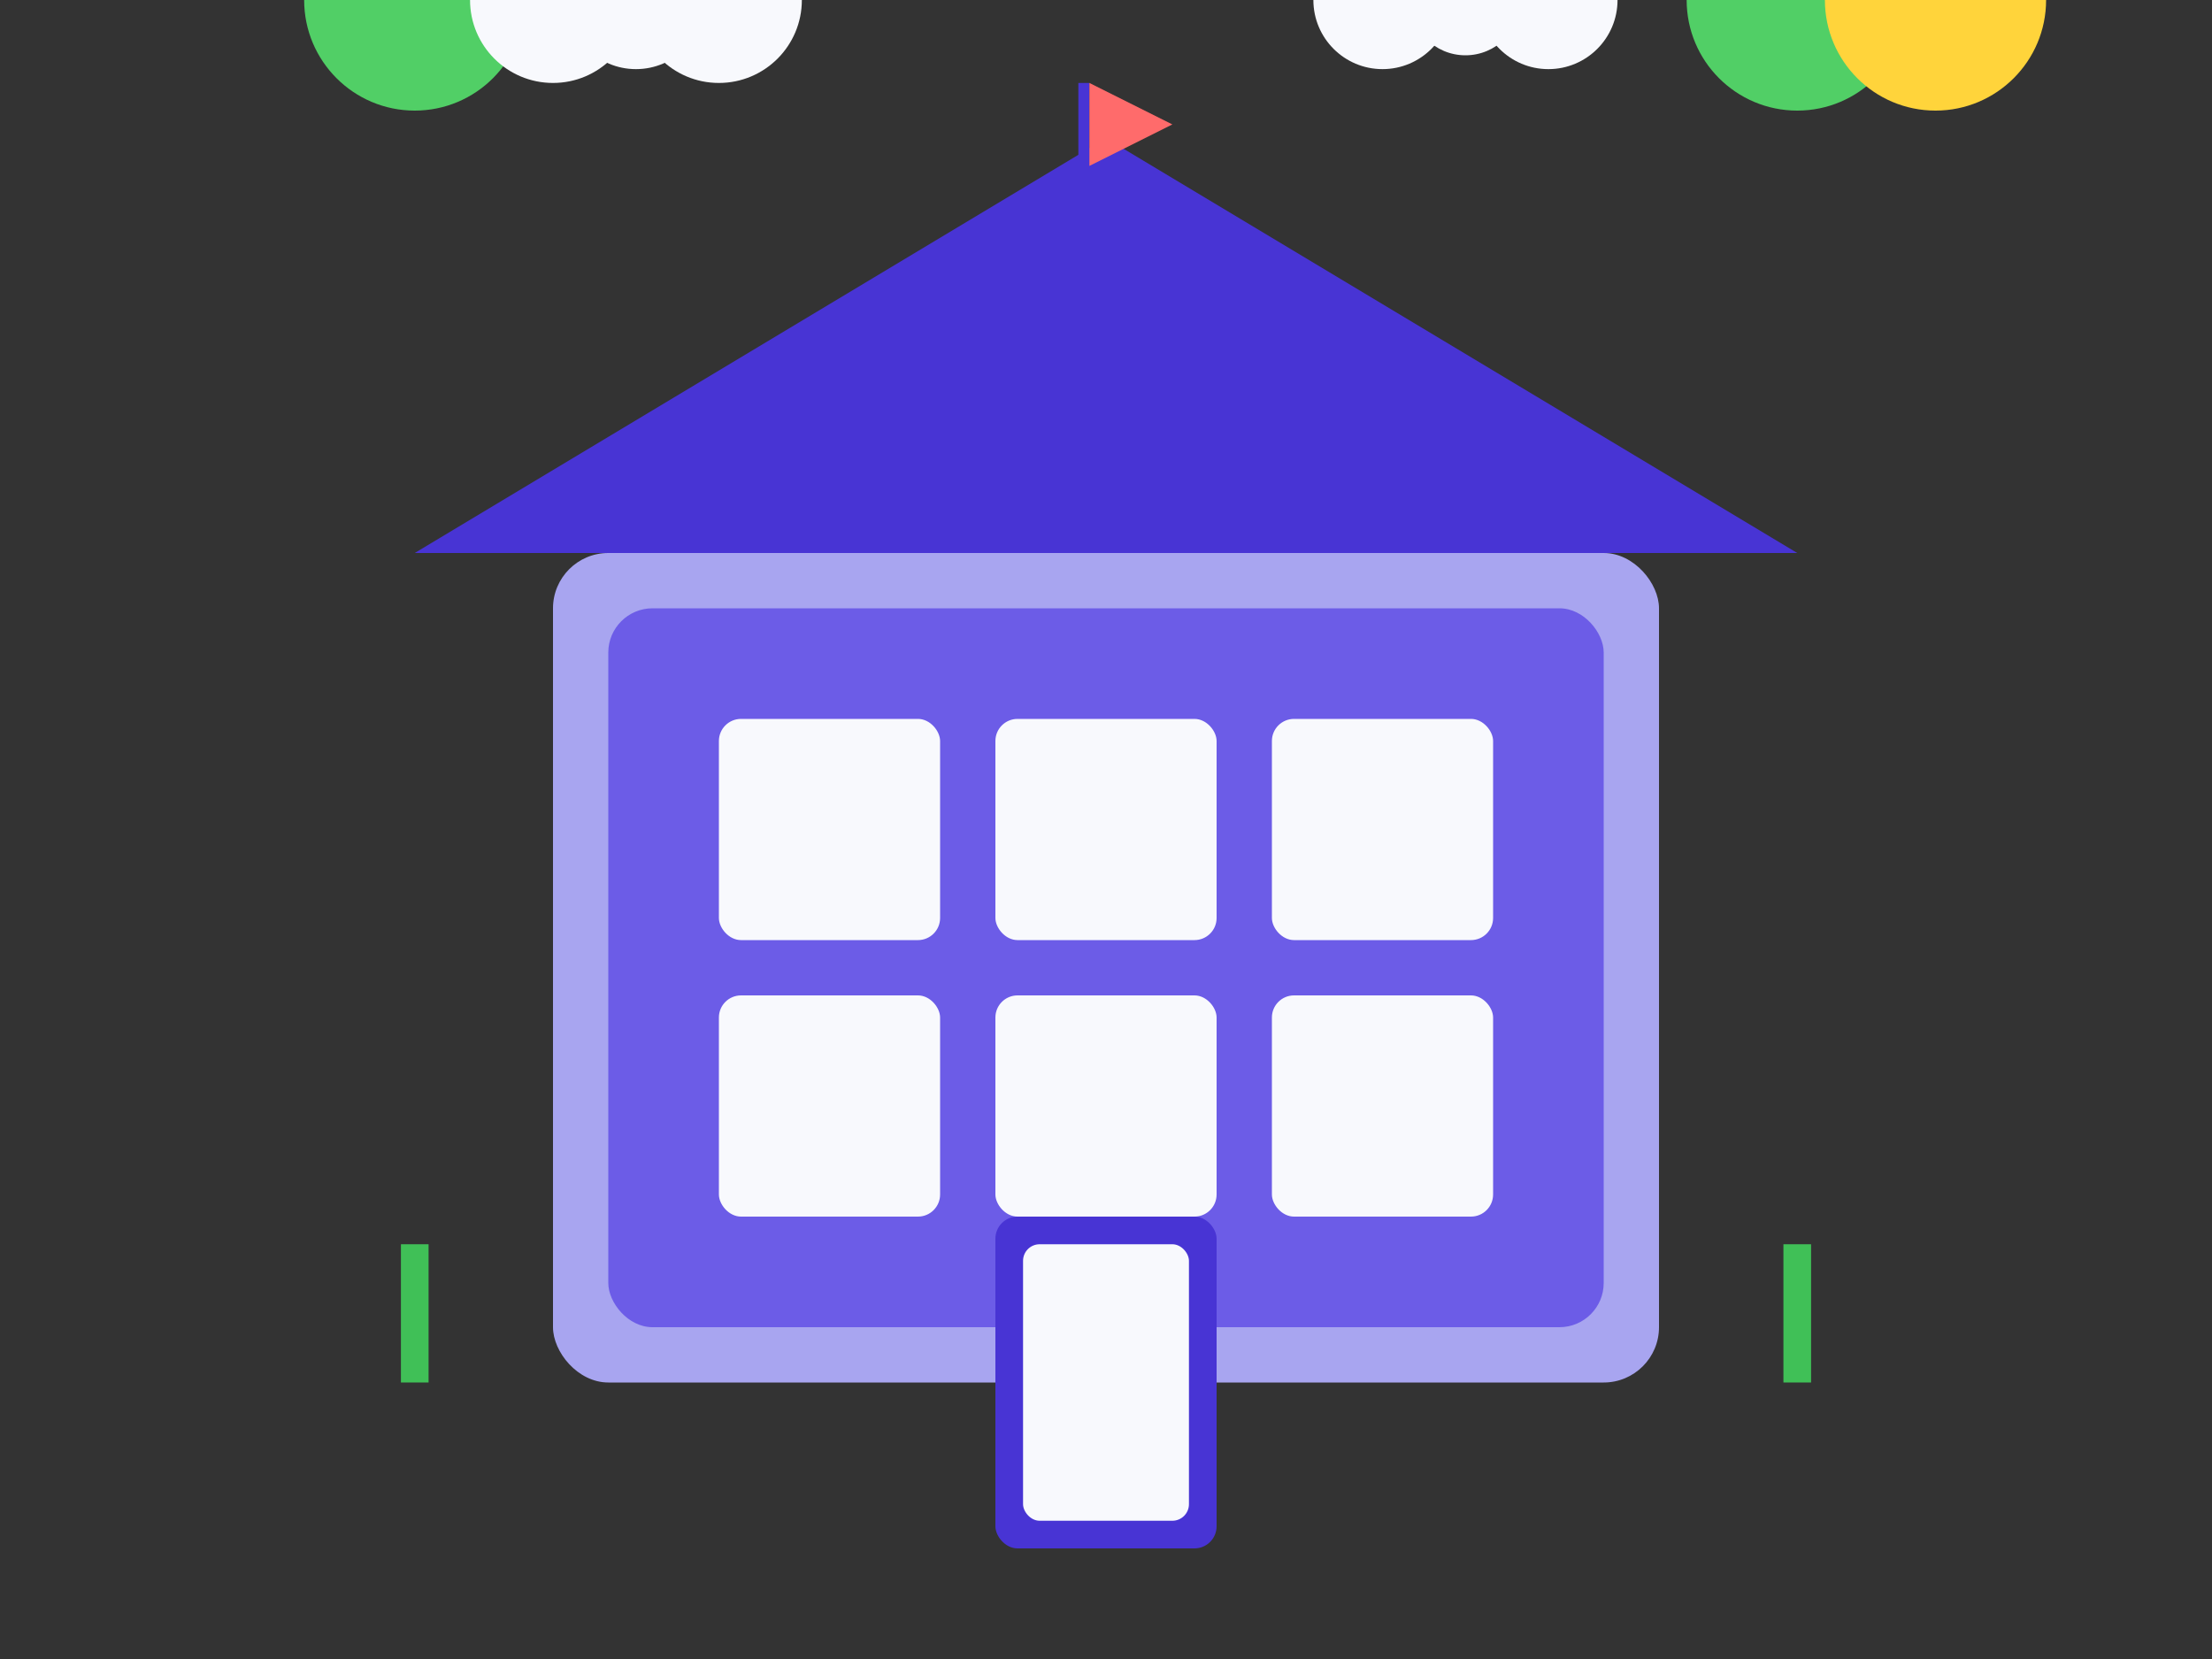<?xml version="1.0" encoding="UTF-8"?>
<svg width="800" height="600" viewBox="0 0 800 600" fill="none" xmlns="http://www.w3.org/2000/svg">
  <rect x="0" y="0" width="800" height="600" fill="#333333" stroke="none"/>
  <!-- School Building -->
  <rect x="200" y="200" width="400" height="300" fill="#A8A5F0" rx="20"/>
  <rect x="220" y="220" width="360" height="260" fill="#6C5CE7" rx="16"/>
  
  <!-- Windows -->
  <rect x="260" y="260" width="80" height="80" fill="#F8F9FD" rx="8"/>
  <rect x="360" y="260" width="80" height="80" fill="#F8F9FD" rx="8"/>
  <rect x="460" y="260" width="80" height="80" fill="#F8F9FD" rx="8"/>
  
  <rect x="260" y="360" width="80" height="80" fill="#F8F9FD" rx="8"/>
  <rect x="360" y="360" width="80" height="80" fill="#F8F9FD" rx="8"/>
  <rect x="460" y="360" width="80" height="80" fill="#F8F9FD" rx="8"/>
  
  <!-- Door -->
  <rect x="360" y="440" width="80" height="120" fill="#4834D4" rx="8"/>
  <rect x="370" y="450" width="60" height="100" fill="#F8F9FD" rx="6"/>
  
  <!-- Roof -->
  <path d="M150 200L400 50L650 200H150Z" fill="#4834D4"/>
  
  <!-- Flag -->
  <rect x="390" y="30" width="4" height="60" fill="#4834D4"/>
  <path d="M394 30L424 45L394 60V30Z" fill="#FF6B6B"/>
  
  <!-- Trees -->
  <circle cx="150" y="450" r="40" fill="#51CF66"/>
  <rect x="145" y="450" width="10" height="50" fill="#40C057"/>
  
  <circle cx="650" y="450" r="40" fill="#51CF66"/>
  <rect x="645" y="450" width="10" height="50" fill="#40C057"/>
  
  <!-- Sun -->
  <circle cx="700" y="100" r="40" fill="#FFD43B"/>
  
  <!-- Clouds -->
  <circle cx="200" y="100" r="30" fill="#F8F9FD"/>
  <circle cx="230" y="100" r="25" fill="#F8F9FD"/>
  <circle cx="260" y="100" r="30" fill="#F8F9FD"/>
  
  <circle cx="500" y="150" r="25" fill="#F8F9FD"/>
  <circle cx="530" y="150" r="20" fill="#F8F9FD"/>
  <circle cx="560" y="150" r="25" fill="#F8F9FD"/>
</svg>
